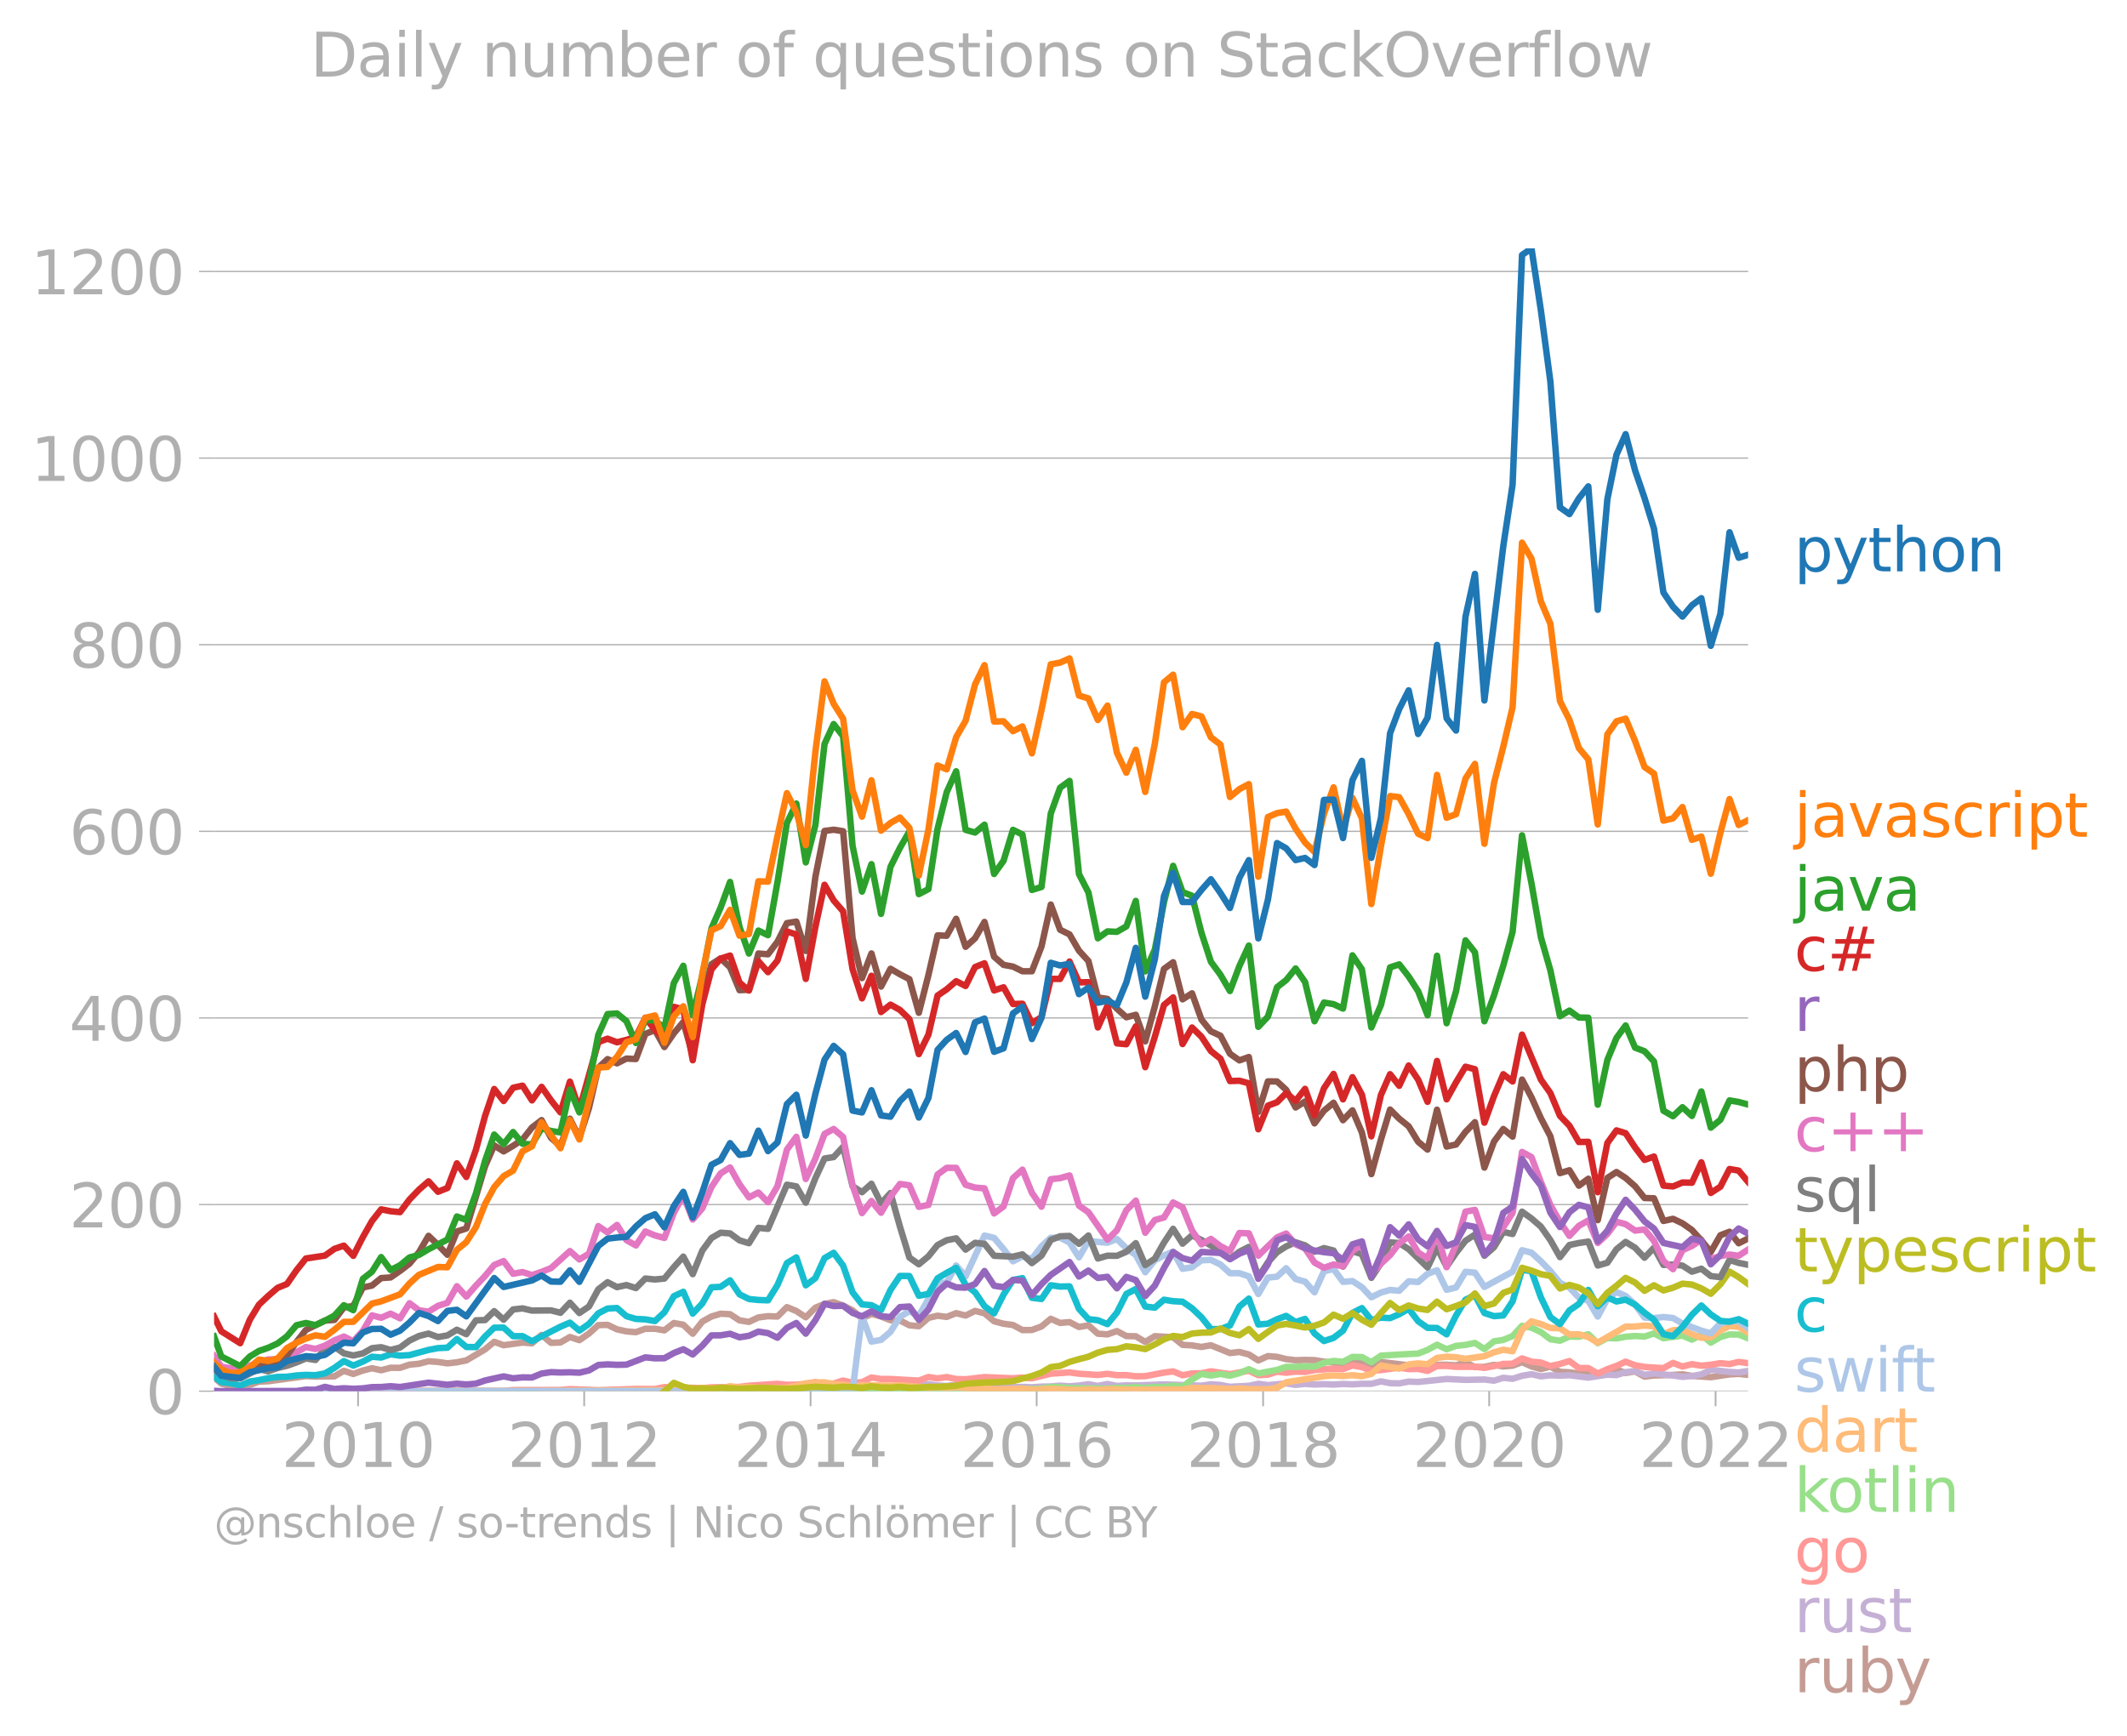 <svg xmlns:xlink="http://www.w3.org/1999/xlink" width="660.203" height="538.901" viewBox="0 0 495.152 404.176" xmlns="http://www.w3.org/2000/svg"><defs><style>*{stroke-linejoin:round;stroke-linecap:butt}</style></defs><g id="figure_1"><path d="M0 404.176h495.152V0H0v404.176z" style="fill:none" id="patch_1"/><g id="axes_1"><path d="M49.83 323.95h357.12V57.838H49.83V323.95z" style="fill:none" id="patch_2"/><g id="matplotlib.axis_1"><g id="xtick_1"><g id="line2d_1"><defs><path id="me39eaa7cf3" d="M0 0v3.5" style="stroke:#b0b0b0;stroke-width:.4"/></defs><use xlink:href="#me39eaa7cf3" x="83.357" y="323.95" style="fill:#b0b0b0;stroke:#b0b0b0;stroke-width:.4"/></g><g style="fill:#b0b0b0" transform="matrix(.14 0 0 -.14 65.542 341.588)" id="text_1"><defs><path id="DejaVuSans-32" d="M1228 531h2203V0H469v531q359 372 979 998 621 627 780 809 303 340 423 576 121 236 121 464 0 372-261 606-261 235-680 235-297 0-627-103-329-103-704-313v638q381 153 712 231 332 78 607 78 725 0 1156-363 431-362 431-968 0-288-108-546-107-257-392-607-78-91-497-524-418-433-1181-1211z" transform="scale(.016)"/><path id="DejaVuSans-30" d="M2034 4250q-487 0-733-480-245-479-245-1442 0-959 245-1439 246-480 733-480 491 0 736 480 246 480 246 1439 0 963-246 1442-245 480-736 480zm0 500q785 0 1199-621 414-620 414-1801 0-1178-414-1799Q2819-91 2034-91q-784 0-1198 620-414 621-414 1799 0 1181 414 1801 414 621 1198 621z" transform="scale(.016)"/><path id="DejaVuSans-31" d="M794 531h1031v3560L703 3866v575l1116 225h631V531h1031V0H794v531z" transform="scale(.016)"/></defs><use xlink:href="#DejaVuSans-32"/><use xlink:href="#DejaVuSans-30" x="63.623"/><use xlink:href="#DejaVuSans-31" x="127.246"/><use xlink:href="#DejaVuSans-30" x="190.869"/></g></g><g id="xtick_2"><use xlink:href="#me39eaa7cf3" x="135.992" y="323.95" style="fill:#b0b0b0;stroke:#b0b0b0;stroke-width:.4" id="line2d_2"/><g style="fill:#b0b0b0" transform="matrix(.14 0 0 -.14 118.177 341.588)" id="text_2"><use xlink:href="#DejaVuSans-32"/><use xlink:href="#DejaVuSans-30" x="63.623"/><use xlink:href="#DejaVuSans-31" x="127.246"/><use xlink:href="#DejaVuSans-32" x="190.869"/></g></g><g id="xtick_3"><use xlink:href="#me39eaa7cf3" x="188.698" y="323.95" style="fill:#b0b0b0;stroke:#b0b0b0;stroke-width:.4" id="line2d_3"/><g style="fill:#b0b0b0" transform="matrix(.14 0 0 -.14 170.883 341.588)" id="text_3"><defs><path id="DejaVuSans-34" d="M2419 4116 825 1625h1594v2491zm-166 550h794V1625h666v-525h-666V0h-628v1100H313v609l1940 2957z" transform="scale(.016)"/></defs><use xlink:href="#DejaVuSans-32"/><use xlink:href="#DejaVuSans-30" x="63.623"/><use xlink:href="#DejaVuSans-31" x="127.246"/><use xlink:href="#DejaVuSans-34" x="190.869"/></g></g><g id="xtick_4"><use xlink:href="#me39eaa7cf3" x="241.332" y="323.95" style="fill:#b0b0b0;stroke:#b0b0b0;stroke-width:.4" id="line2d_4"/><g style="fill:#b0b0b0" transform="matrix(.14 0 0 -.14 223.517 341.588)" id="text_4"><defs><path id="DejaVuSans-36" d="M2113 2584q-425 0-674-291-248-290-248-796 0-503 248-796 249-292 674-292t673 292q248 293 248 796 0 506-248 796-248 291-673 291zm1253 1979v-575q-238 112-480 171-242 60-480 60-625 0-955-422-329-422-376-1275 184 272 462 417 279 145 613 145 703 0 1111-427 408-426 408-1160 0-719-425-1154Q2819-91 2113-91q-810 0-1238 620-428 621-428 1799 0 1106 525 1764t1409 658q238 0 480-47t505-140z" transform="scale(.016)"/></defs><use xlink:href="#DejaVuSans-32"/><use xlink:href="#DejaVuSans-30" x="63.623"/><use xlink:href="#DejaVuSans-31" x="127.246"/><use xlink:href="#DejaVuSans-36" x="190.869"/></g></g><g id="xtick_5"><use xlink:href="#me39eaa7cf3" x="294.039" y="323.95" style="fill:#b0b0b0;stroke:#b0b0b0;stroke-width:.4" id="line2d_5"/><g style="fill:#b0b0b0" transform="matrix(.14 0 0 -.14 276.224 341.588)" id="text_5"><defs><path id="DejaVuSans-38" d="M2034 2216q-450 0-708-241-257-241-257-662 0-422 257-663 258-241 708-241t709 242q260 243 260 662 0 421-258 662-257 241-711 241zm-631 268q-406 100-633 378-226 279-226 679 0 559 398 884 399 325 1092 325 697 0 1094-325t397-884q0-400-227-679-226-278-629-378 456-106 710-416 255-309 255-755 0-679-414-1042Q2806-91 2034-91q-771 0-1186 362-414 363-414 1042 0 446 256 755 257 310 713 416zm-231 997q0-362 226-565 227-203 636-203 407 0 636 203 230 203 230 565 0 363-230 566-229 203-636 203-409 0-636-203-226-203-226-566z" transform="scale(.016)"/></defs><use xlink:href="#DejaVuSans-32"/><use xlink:href="#DejaVuSans-30" x="63.623"/><use xlink:href="#DejaVuSans-31" x="127.246"/><use xlink:href="#DejaVuSans-38" x="190.869"/></g></g><g id="xtick_6"><use xlink:href="#me39eaa7cf3" x="346.673" y="323.95" style="fill:#b0b0b0;stroke:#b0b0b0;stroke-width:.4" id="line2d_6"/><g style="fill:#b0b0b0" transform="matrix(.14 0 0 -.14 328.858 341.588)" id="text_6"><use xlink:href="#DejaVuSans-32"/><use xlink:href="#DejaVuSans-30" x="63.623"/><use xlink:href="#DejaVuSans-32" x="127.246"/><use xlink:href="#DejaVuSans-30" x="190.869"/></g></g><g id="xtick_7"><use xlink:href="#me39eaa7cf3" x="399.379" y="323.95" style="fill:#b0b0b0;stroke:#b0b0b0;stroke-width:.4" id="line2d_7"/><g style="fill:#b0b0b0" transform="matrix(.14 0 0 -.14 381.564 341.588)" id="text_7"><use xlink:href="#DejaVuSans-32"/><use xlink:href="#DejaVuSans-30" x="63.623"/><use xlink:href="#DejaVuSans-32" x="127.246"/><use xlink:href="#DejaVuSans-32" x="190.869"/></g></g></g><g id="matplotlib.axis_2"><g id="ytick_1"><path d="M49.83 323.95h357.12" clip-path="url(#p66955a8582)" style="fill:none;stroke:#b0b0b0;stroke-width:.3;stroke-linecap:square" id="line2d_8"/><g id="line2d_9"><defs><path id="mc1f6cc11d2" d="M0 0h-3.5" style="stroke:#b0b0b0;stroke-width:.3"/></defs><use xlink:href="#mc1f6cc11d2" x="49.83" y="323.95" style="fill:#b0b0b0;stroke:#b0b0b0;stroke-width:.3"/></g><use xlink:href="#DejaVuSans-30" style="fill:#b0b0b0" transform="matrix(.14 0 0 -.14 33.922 329.269)" id="text_8"/></g><g id="ytick_2"><path d="M49.83 280.494h357.12" clip-path="url(#p66955a8582)" style="fill:none;stroke:#b0b0b0;stroke-width:.3;stroke-linecap:square" id="line2d_10"/><use xlink:href="#mc1f6cc11d2" x="49.83" y="280.494" style="fill:#b0b0b0;stroke:#b0b0b0;stroke-width:.3" id="line2d_11"/><g style="fill:#b0b0b0" transform="matrix(.14 0 0 -.14 16.108 285.813)" id="text_9"><use xlink:href="#DejaVuSans-32"/><use xlink:href="#DejaVuSans-30" x="63.623"/><use xlink:href="#DejaVuSans-30" x="127.246"/></g></g><g id="ytick_3"><path d="M49.83 237.038h357.12" clip-path="url(#p66955a8582)" style="fill:none;stroke:#b0b0b0;stroke-width:.3;stroke-linecap:square" id="line2d_12"/><use xlink:href="#mc1f6cc11d2" x="49.83" y="237.038" style="fill:#b0b0b0;stroke:#b0b0b0;stroke-width:.3" id="line2d_13"/><g style="fill:#b0b0b0" transform="matrix(.14 0 0 -.14 16.108 242.357)" id="text_10"><use xlink:href="#DejaVuSans-34"/><use xlink:href="#DejaVuSans-30" x="63.623"/><use xlink:href="#DejaVuSans-30" x="127.246"/></g></g><g id="ytick_4"><path d="M49.83 193.582h357.12" clip-path="url(#p66955a8582)" style="fill:none;stroke:#b0b0b0;stroke-width:.3;stroke-linecap:square" id="line2d_14"/><use xlink:href="#mc1f6cc11d2" x="49.83" y="193.582" style="fill:#b0b0b0;stroke:#b0b0b0;stroke-width:.3" id="line2d_15"/><g style="fill:#b0b0b0" transform="matrix(.14 0 0 -.14 16.108 198.9)" id="text_11"><use xlink:href="#DejaVuSans-36"/><use xlink:href="#DejaVuSans-30" x="63.623"/><use xlink:href="#DejaVuSans-30" x="127.246"/></g></g><g id="ytick_5"><path d="M49.83 150.126h357.12" clip-path="url(#p66955a8582)" style="fill:none;stroke:#b0b0b0;stroke-width:.3;stroke-linecap:square" id="line2d_16"/><use xlink:href="#mc1f6cc11d2" x="49.83" y="150.126" style="fill:#b0b0b0;stroke:#b0b0b0;stroke-width:.3" id="line2d_17"/><g style="fill:#b0b0b0" transform="matrix(.14 0 0 -.14 16.108 155.445)" id="text_12"><use xlink:href="#DejaVuSans-38"/><use xlink:href="#DejaVuSans-30" x="63.623"/><use xlink:href="#DejaVuSans-30" x="127.246"/></g></g><g id="ytick_6"><path d="M49.83 106.67h357.12" clip-path="url(#p66955a8582)" style="fill:none;stroke:#b0b0b0;stroke-width:.3;stroke-linecap:square" id="line2d_18"/><use xlink:href="#mc1f6cc11d2" x="49.83" y="106.67" style="fill:#b0b0b0;stroke:#b0b0b0;stroke-width:.3" id="line2d_19"/><g style="fill:#b0b0b0" transform="matrix(.14 0 0 -.14 7.2 111.989)" id="text_13"><use xlink:href="#DejaVuSans-31"/><use xlink:href="#DejaVuSans-30" x="63.623"/><use xlink:href="#DejaVuSans-30" x="127.246"/><use xlink:href="#DejaVuSans-30" x="190.869"/></g></g><g id="ytick_7"><path d="M49.83 63.214h357.12" clip-path="url(#p66955a8582)" style="fill:none;stroke:#b0b0b0;stroke-width:.3;stroke-linecap:square" id="line2d_20"/><use xlink:href="#mc1f6cc11d2" x="49.83" y="63.214" style="fill:#b0b0b0;stroke:#b0b0b0;stroke-width:.3" id="line2d_21"/><g style="fill:#b0b0b0" transform="matrix(.14 0 0 -.14 7.2 68.533)" id="text_14"><use xlink:href="#DejaVuSans-31"/><use xlink:href="#DejaVuSans-32" x="63.623"/><use xlink:href="#DejaVuSans-30" x="127.246"/><use xlink:href="#DejaVuSans-30" x="190.869"/></g></g></g><path d="m49.83 320.731 1.694 1.467 2.2.593 2.199.03 2.235-.336 2.127-.762 2.127-.086 8.796-1.199 2.235.112 4.399-.056 2.199-1.288 2.199.728 2.235-.8 2.127-.53 2.127.468 2.199-.576 2.2.015 2.198-.74 2.2-.206 2.234-.59 2.2.167 2.199.324 2.199-.245 2.199-.441 4.362-2.569 2.127-1.756 2.2.79 4.397-.615 2.2.168 2.235-1.948 2.199 1.845 2.199-.093 2.199-1.269 2.199.73 2.235-1.55 2.163-1.945 2.163-.066 2.2 1.042 2.198.479 2.2.187 2.199-.804 2.235.007 2.199.37 2.2-1.709 2.198.405 2.2 2.09 2.234-2.831 2.127-1.178 2.127-.651 2.2.115 2.199 1.434 2.199.355 2.199-1.035 2.235-.295 2.2.084 2.198-2.193 2.2.904 2.198 1.458 2.236-2.23 2.127-.88 2.127-.402 2.199.787 2.199 1.106 2.199 1.878 2.199-1.044 2.235.602 2.2.869 2.198.057 2.2 1.124 2.199.214 2.235-1.941 2.127-.503 2.127.279 2.199-.874 2.199.558 2.199-1.08 2.2.547 2.234 1.858 2.2.58 2.198.296 2.2 1.181 2.199-.018 2.235-.827 2.163-1.781 2.163.961 2.2-.19 2.198 1.137 2.2-.383 2.198 1.946 2.236.154 2.199-.767 2.199 1.166 2.199.043 2.199 1.324 2.235-1.346 4.254.26 2.2 1.768 2.198.117 2.2.361 2.199-.389 4.434 1.816 2.199-.253 2.199.58 2.2 1.39 2.234-1.01 2.127.172 2.127.53 2.2.257 2.198-.069 2.2.047 2.199.353 2.235.21 2.199.451 2.199-.682 4.398.834 2.235-.729 6.453.773 2.2.278 2.199.062 2.199-.44 2.235-.035 2.199.142 2.2-.689 2.198 1.095 2.2-.05 2.235-.463 2.163.364 2.163-.182 2.199-.82 2.199.981 2.199.633 2.199-.577 2.235 1.22 2.2.11 2.198.297 2.2-.42 2.199.588 2.235-.512 2.127-.608 2.127.811 2.199-.366 2.199 1.214 2.2-.265 4.433-.127 2.2-.148 2.199.372 4.398.302 4.362-.652 2.127-.112 2.199.22h0" clip-path="url(#p66955a8582)" style="fill:none;stroke:#c49c94;stroke-width:1.5;stroke-linecap:square" id="line2d_22"/><path d="M95.326 323.95h32.95l41.676-.087 2.199-.06 4.398.063 11.031-.007 2.236-.19 4.254.078 4.398-.113 2.199-.046 4.434-.55 2.2.238 2.198-.574 2.2.11 2.199-.047 2.235-.448 2.127.306 2.127.107 4.398-.54 2.199.05 4.434.4 4.398.378 2.2-.068 2.199.089 2.235-.155 2.163-.036 2.163-.188 2.2.153 2.198-.174 2.2-.312 2.198.396 2.236-.448 2.199.45 2.199-.142 2.199.034 6.561-.25 8.724.308 2.2-.33 2.235.154 2.199.43 4.398-.232 2.2-.471 2.234.315 4.254-.414 2.2.353 2.198-.233 2.2.146 2.199-.076 2.235.09 2.199-.137 2.199.089 2.2-.133 2.198.007 2.235-.568 2.127.415 2.127.054 2.2-.422 2.199.086 6.633-.687 4.398.203 4.398-.077 2.236.267 2.163-.671 2.163.236 2.199-.704 2.199-.368 2.199.498 2.199-.246 2.235.091 2.2-.113 4.397.565 4.435-.69 2.127.107 2.127-.682 2.199-.278 2.199.888 2.2-.33 4.433.491 2.2.32 2.199-.194 2.199-.385 2.199-1.08 4.362.513 2.127.125 2.199-.355h0" clip-path="url(#p66955a8582)" style="fill:none;stroke:#c5b0d5;stroke-width:1.5;stroke-linecap:square" id="line2d_23"/><path d="m77.842 323.95 2.199-.478 2.199.4 6.489.022 19.828-.07 8.688.075 2.2-.209 11.03-.02 2.2-.198 6.597.246 8.76-.29 4.435.017 2.199-.444 2.2.234 4.397-.077 2.235.084 2.127-.2 4.327-.005 2.199-.096 2.199-.266 6.633-.442 2.2.23 2.198-.034 2.2-.161 2.235-.442 2.127.525 2.127-.188 2.199-.69 2.199.514 2.199-.123 2.199-1.096 2.235.343h2.2l6.597.379 2.235-.841 2.127.321 2.127-.307 2.199.455 2.199.056 4.398-.504 4.434.187 2.2.086 2.199-.158 2.199.179 4.398-1.083 4.362-.299 2.2.296 4.397.294 2.236-.26 2.199.308 2.199-.006 2.199.267 2.199-.029 4.362-.825 2.127-.29 2.2.905 2.198-.435 2.2-.036 2.199-.44 4.434.65 4.398-.79 2.2 1.03 2.234-.12 2.127-.69 2.127.242 2.2-.259 2.198.077 2.2-.446 4.434-.31 2.199.114 2.199-.886 2.2.401 2.198.84 2.235-.155 4.254-.567 2.2.346 2.199-.052 2.199.472 2.199-1.138 2.235-.014 2.199.21 4.398-.022 2.2.254 2.235-.407 2.163-.515 2.163-.038 2.199-1.242 2.199.765 2.199.198 2.199.818 2.235-.483 2.2-.682 2.198 1.628 2.2.001 2.199 1.282 2.235-1.017 2.127-.766 2.127-.979 2.199.836 2.199.384 4.398.294 2.235-1.227 2.2.846 2.199-.558 2.199.37 2.199-.237 2.235-.365 2.127.21 2.127-.504 2.199.301h0" clip-path="url(#p66955a8582)" style="fill:none;stroke:#ff9896;stroke-width:1.5;stroke-linecap:square" id="line2d_24"/><g style="fill:#1f77b4" transform="matrix(.14 0 0 -.14 417.664 133.05)" id="text_15"><defs><path id="DejaVuSans-70" d="M1159 525v-1856H581v4831h578v-531q182 312 458 463 277 152 661 152 638 0 1036-506 399-506 399-1331T3314 415Q2916-91 2278-91q-384 0-661 152-276 152-458 464zm1957 1222q0 634-261 995t-717 361q-457 0-718-361t-261-995q0-634 261-995t718-361q456 0 717 361t261 995z" transform="scale(.016)"/><path id="DejaVuSans-79" d="M2059-325q-243-625-475-815-231-191-618-191H506v481h338q237 0 368 113 132 112 291 531l103 262L191 3500h609L1894 763l1094 2737h609L2059-325z" transform="scale(.016)"/><path id="DejaVuSans-74" d="M1172 4494v-994h1184v-447H1172V1153q0-428 117-550t477-122h590V0h-590q-666 0-919 248-253 249-253 905v1900H172v447h422v994h578z" transform="scale(.016)"/><path id="DejaVuSans-68" d="M3513 2113V0h-575v2094q0 497-194 743-194 247-581 247-466 0-735-297-269-296-269-809V0H581v4863h578V2956q207 316 486 472 280 156 646 156 603 0 912-373 310-373 310-1098z" transform="scale(.016)"/><path id="DejaVuSans-6f" d="M1959 3097q-462 0-731-361t-269-989q0-628 267-989 268-361 733-361 460 0 728 362 269 363 269 988 0 622-269 986-268 364-728 364zm0 487q750 0 1178-488 429-487 429-1349 0-859-429-1349Q2709-91 1959-91q-753 0-1180 489-426 490-426 1349 0 862 426 1349 427 488 1180 488z" transform="scale(.016)"/><path id="DejaVuSans-6e" d="M3513 2113V0h-575v2094q0 497-194 743-194 247-581 247-466 0-735-297-269-296-269-809V0H581v3500h578v-544q207 316 486 472 280 156 646 156 603 0 912-373 310-373 310-1098z" transform="scale(.016)"/></defs><use xlink:href="#DejaVuSans-70"/><use xlink:href="#DejaVuSans-79" x="63.477"/><use xlink:href="#DejaVuSans-74" x="122.656"/><use xlink:href="#DejaVuSans-68" x="161.865"/><use xlink:href="#DejaVuSans-6f" x="225.244"/><use xlink:href="#DejaVuSans-6e" x="286.426"/></g><g style="fill:#ff7f0e" transform="matrix(.14 0 0 -.14 417.664 194.852)" id="text_16"><defs><path id="DejaVuSans-6a" d="M603 3500h575V-63q0-668-255-968-254-300-820-300h-219v487H38q328 0 446 152Q603-541 603-63v3563zm0 1363h575v-729H603v729z" transform="scale(.016)"/><path id="DejaVuSans-61" d="M2194 1759q-697 0-966-159t-269-544q0-306 202-486 202-179 548-179 479 0 768 339t289 901v128h-572zm1147 238V0h-575v531q-197-318-491-470T1556-91q-537 0-855 302-317 302-317 808 0 590 395 890 396 300 1180 300h807v57q0 397-261 614t-733 217q-300 0-585-72-284-72-546-216v532q315 122 612 182 297 61 578 61 760 0 1135-394 375-393 375-1193z" transform="scale(.016)"/><path id="DejaVuSans-76" d="M191 3500h609L1894 563l1094 2937h609L2284 0h-781L191 3500z" transform="scale(.016)"/><path id="DejaVuSans-73" d="M2834 3397v-544q-243 125-506 187-262 63-544 63-428 0-642-131t-214-394q0-200 153-314t616-217l197-44q612-131 870-370t258-667q0-488-386-773Q2250-91 1575-91q-281 0-586 55T347 128v594q319-166 628-249 309-82 613-82 406 0 624 139 219 139 219 392 0 234-158 359-157 125-692 241l-200 47q-534 112-772 345-237 233-237 639 0 494 350 762 350 269 994 269 318 0 599-47 282-46 519-140z" transform="scale(.016)"/><path id="DejaVuSans-63" d="M3122 3366v-538q-244 135-489 202t-495 67q-560 0-870-355-309-354-309-995t309-996q310-354 870-354 250 0 495 67t489 202V134Q2881 22 2623-34q-257-57-548-57-791 0-1257 497-465 497-465 1341 0 856 470 1346 471 491 1290 491 265 0 518-55 253-54 491-163z" transform="scale(.016)"/><path id="DejaVuSans-72" d="M2631 2963q-97 56-211 82-114 27-251 27-488 0-749-317t-261-911V0H581v3500h578v-544q182 319 472 473 291 155 707 155 59 0 131-8 72-7 159-23l3-590z" transform="scale(.016)"/><path id="DejaVuSans-69" d="M603 3500h575V0H603v3500zm0 1363h575v-729H603v729z" transform="scale(.016)"/></defs><use xlink:href="#DejaVuSans-6a"/><use xlink:href="#DejaVuSans-61" x="27.783"/><use xlink:href="#DejaVuSans-76" x="89.063"/><use xlink:href="#DejaVuSans-61" x="148.242"/><use xlink:href="#DejaVuSans-73" x="209.521"/><use xlink:href="#DejaVuSans-63" x="261.621"/><use xlink:href="#DejaVuSans-72" x="316.602"/><use xlink:href="#DejaVuSans-69" x="357.715"/><use xlink:href="#DejaVuSans-70" x="385.498"/><use xlink:href="#DejaVuSans-74" x="448.975"/></g><g style="fill:#2ca02c" transform="matrix(.14 0 0 -.14 417.664 212.064)" id="text_17"><use xlink:href="#DejaVuSans-6a"/><use xlink:href="#DejaVuSans-61" x="27.783"/><use xlink:href="#DejaVuSans-76" x="89.063"/><use xlink:href="#DejaVuSans-61" x="148.242"/></g><g style="fill:#d62728" transform="matrix(.14 0 0 -.14 417.664 226.064)" id="text_18"><defs><path id="DejaVuSans-23" d="M3272 2816h-909l-263-1044h916l256 1044zm-469 1778-325-1297h913l328 1297h500l-322-1297h975v-481H3775l-256-1044h994v-478H3397L3072 0h-500l322 1294h-916L1656 0h-503l325 1294H494v478h1100l262 1044H850v481h1128l319 1297h506z" transform="scale(.016)"/></defs><use xlink:href="#DejaVuSans-63"/><use xlink:href="#DejaVuSans-23" x="54.98"/></g><use xlink:href="#DejaVuSans-72" style="fill:#9467bd" transform="matrix(.14 0 0 -.14 417.664 240.064)" id="text_19"/><g style="fill:#8c564b" transform="matrix(.14 0 0 -.14 417.664 254.064)" id="text_20"><use xlink:href="#DejaVuSans-70"/><use xlink:href="#DejaVuSans-68" x="63.477"/><use xlink:href="#DejaVuSans-70" x="126.855"/></g><g style="fill:#e377c2" transform="matrix(.14 0 0 -.14 417.664 268.064)" id="text_21"><defs><path id="DejaVuSans-2b" d="M2944 4013V2272h1740v-531H2944V0h-525v1741H678v531h1741v1741h525z" transform="scale(.016)"/></defs><use xlink:href="#DejaVuSans-63"/><use xlink:href="#DejaVuSans-2b" x="54.98"/><use xlink:href="#DejaVuSans-2b" x="138.77"/></g><g style="fill:#7f7f7f" transform="matrix(.14 0 0 -.14 417.664 282.064)" id="text_22"><defs><path id="DejaVuSans-71" d="M947 1747q0-634 261-995t717-361q456 0 718 361 263 361 263 995t-263 995q-262 361-718 361t-717-361q-261-361-261-995zM2906 525q-181-312-458-464-276-152-664-152-634 0-1033 506-398 507-398 1332t398 1331q399 506 1033 506 388 0 664-152 277-151 458-463v531h575v-4831h-575V525z" transform="scale(.016)"/><path id="DejaVuSans-6c" d="M603 4863h575V0H603v4863z" transform="scale(.016)"/></defs><use xlink:href="#DejaVuSans-73"/><use xlink:href="#DejaVuSans-71" x="52.1"/><use xlink:href="#DejaVuSans-6c" x="115.576"/></g><g style="fill:#bcbd22" transform="matrix(.14 0 0 -.14 417.664 296.064)" id="text_23"><defs><path id="DejaVuSans-65" d="M3597 1894v-281H953q38-594 358-905t892-311q331 0 642 81t618 244V178Q3153 47 2828-22t-659-69q-838 0-1327 487-489 488-489 1320 0 859 464 1363 464 505 1252 505 706 0 1117-455 411-454 411-1235zm-575 169q-6 471-264 752-258 282-683 282-481 0-770-272t-333-766l2050 4z" transform="scale(.016)"/></defs><use xlink:href="#DejaVuSans-74"/><use xlink:href="#DejaVuSans-79" x="39.209"/><use xlink:href="#DejaVuSans-70" x="98.389"/><use xlink:href="#DejaVuSans-65" x="161.865"/><use xlink:href="#DejaVuSans-73" x="223.389"/><use xlink:href="#DejaVuSans-63" x="275.488"/><use xlink:href="#DejaVuSans-72" x="330.469"/><use xlink:href="#DejaVuSans-69" x="371.582"/><use xlink:href="#DejaVuSans-70" x="399.365"/><use xlink:href="#DejaVuSans-74" x="462.842"/></g><use xlink:href="#DejaVuSans-63" style="fill:#17becf" transform="matrix(.14 0 0 -.14 417.664 310.064)" id="text_24"/><g style="fill:#aec7e8" transform="matrix(.14 0 0 -.14 417.664 324.064)" id="text_25"><defs><path id="DejaVuSans-77" d="M269 3500h575l719-2731 715 2731h678l719-2731 716 2731h575L4050 0h-678l-753 2869L1863 0h-679L269 3500z" transform="scale(.016)"/><path id="DejaVuSans-66" d="M2375 4863v-479h-550q-309 0-430-125-120-125-120-450v-309h947v-447h-947V0H697v3053H147v447h550v244q0 584 272 851 272 268 862 268h544z" transform="scale(.016)"/></defs><use xlink:href="#DejaVuSans-73"/><use xlink:href="#DejaVuSans-77" x="52.1"/><use xlink:href="#DejaVuSans-69" x="133.887"/><use xlink:href="#DejaVuSans-66" x="161.67"/><use xlink:href="#DejaVuSans-74" x="195.125"/></g><g style="fill:#ffbb78" transform="matrix(.14 0 0 -.14 417.664 338.064)" id="text_26"><defs><path id="DejaVuSans-64" d="M2906 2969v1894h575V0h-575v525q-181-312-458-464-276-152-664-152-634 0-1033 506-398 507-398 1332t398 1331q399 506 1033 506 388 0 664-152 277-151 458-463zM947 1747q0-634 261-995t717-361q456 0 718 361 263 361 263 995t-263 995q-262 361-718 361t-717-361q-261-361-261-995z" transform="scale(.016)"/></defs><use xlink:href="#DejaVuSans-64"/><use xlink:href="#DejaVuSans-61" x="63.477"/><use xlink:href="#DejaVuSans-72" x="124.756"/><use xlink:href="#DejaVuSans-74" x="165.869"/></g><g style="fill:#98df8a" transform="matrix(.14 0 0 -.14 417.664 352.064)" id="text_27"><defs><path id="DejaVuSans-6b" d="M581 4863h578V1991l1716 1509h734L1753 1863 3688 0h-750L1159 1709V0H581v4863z" transform="scale(.016)"/></defs><use xlink:href="#DejaVuSans-6b"/><use xlink:href="#DejaVuSans-6f" x="54.285"/><use xlink:href="#DejaVuSans-74" x="115.467"/><use xlink:href="#DejaVuSans-6c" x="154.676"/><use xlink:href="#DejaVuSans-69" x="182.459"/><use xlink:href="#DejaVuSans-6e" x="210.242"/></g><g style="fill:#ff9896" transform="matrix(.14 0 0 -.14 417.664 366.064)" id="text_28"><defs><path id="DejaVuSans-67" d="M2906 1791q0 625-258 968-257 344-723 344-462 0-720-344-258-343-258-968 0-622 258-966t720-344q466 0 723 344 258 344 258 966zm575-1357q0-893-397-1329-396-436-1215-436-303 0-572 45t-522 139v559q253-137 500-202 247-66 503-66 566 0 847 295t281 892v285q-178-310-456-463T1784 0Q1141 0 747 490 353 981 353 1791q0 812 394 1302 394 491 1037 491 388 0 666-153t456-462v531h575V434z" transform="scale(.016)"/></defs><use xlink:href="#DejaVuSans-67"/><use xlink:href="#DejaVuSans-6f" x="63.477"/></g><g style="fill:#c5b0d5" transform="matrix(.14 0 0 -.14 417.664 380.064)" id="text_29"><defs><path id="DejaVuSans-75" d="M544 1381v2119h575V1403q0-497 193-746 194-248 582-248 465 0 735 297 271 297 271 810v1984h575V0h-575v538q-209-319-486-474-276-155-642-155-603 0-916 375-312 375-312 1097zm1447 2203z" transform="scale(.016)"/></defs><use xlink:href="#DejaVuSans-72"/><use xlink:href="#DejaVuSans-75" x="41.113"/><use xlink:href="#DejaVuSans-73" x="104.492"/><use xlink:href="#DejaVuSans-74" x="156.592"/></g><g style="fill:#c49c94" transform="matrix(.14 0 0 -.14 417.664 394.064)" id="text_30"><defs><path id="DejaVuSans-62" d="M3116 1747q0 634-261 995t-717 361q-457 0-718-361t-261-995q0-634 261-995t718-361q456 0 717 361t261 995zM1159 2969q182 312 458 463 277 152 661 152 638 0 1036-506 399-506 399-1331T3314 415Q2916-91 2278-91q-384 0-661 152-276 152-458 464V0H581v4863h578V2969z" transform="scale(.016)"/></defs><use xlink:href="#DejaVuSans-72"/><use xlink:href="#DejaVuSans-75" x="41.113"/><use xlink:href="#DejaVuSans-62" x="104.492"/><use xlink:href="#DejaVuSans-79" x="167.969"/></g><g style="fill:#b0b0b0" transform="matrix(.097 0 0 -.097 49.83 357.986)" id="text_31"><defs><path id="DejaVuSans-40" d="M2381 1678q0-447 222-702 222-254 610-254 384 0 604 256 221 256 221 700 0 438-225 695-225 258-607 258-378 0-602-256-223-256-223-697zm1703-934q-187-241-429-355t-564-114q-538 0-874 389t-336 1014q0 625 337 1015 338 391 873 391 322 0 565-117 244-117 428-354v409h447V722q457 69 714 417 258 349 258 902 0 334-99 628-98 294-298 544-325 409-792 626t-1017 217q-384 0-738-102-353-101-653-301-490-319-767-836-276-517-276-1120 0-497 179-932 180-434 521-765 328-325 759-495 431-171 922-171 403 0 792 136t714 389l281-347q-390-303-851-464t-936-161q-578 0-1091 205-512 205-912 595Q841 78 631 592q-209 514-209 1105 0 569 212 1084 213 516 607 907 403 396 931 607t1119 211q662 0 1229-272 568-271 952-771 234-307 357-666 124-359 124-744 0-822-497-1297T4084 263v481z" transform="scale(.016)"/><path id="DejaVuSans-2f" d="M1625 4666h531L531-594H0l1625 5260z" transform="scale(.016)"/><path id="DejaVuSans-2d" d="M313 2009h1684v-512H313v512z" transform="scale(.016)"/><path id="DejaVuSans-7c" d="M1344 4891v-6400H813v6400h531z" transform="scale(.016)"/><path id="DejaVuSans-4e" d="M628 4666h850L3547 763v3903h612V0h-850L1241 3903V0H628v4666z" transform="scale(.016)"/><path id="DejaVuSans-53" d="M3425 4513v-616q-359 172-678 256-319 85-616 85-515 0-795-200t-280-569q0-310 186-468 186-157 705-254l381-78q706-135 1042-474t336-907q0-679-455-1029Q2797-91 1919-91q-331 0-705 75-373 75-773 222v650q384-215 753-325 369-109 725-109 540 0 834 212 294 213 294 607 0 343-211 537t-692 291l-385 75q-706 140-1022 440-315 300-315 835 0 619 436 975t1201 356q329 0 669-60 341-59 697-177z" transform="scale(.016)"/><path id="DejaVuSans-f6" d="M1959 3097q-462 0-731-361t-269-989q0-628 267-989 268-361 733-361 460 0 728 362 269 363 269 988 0 622-269 986-268 364-728 364zm0 487q750 0 1178-488 429-487 429-1349 0-859-429-1349Q2709-91 1959-91q-753 0-1180 489-426 490-426 1349 0 862 426 1349 427 488 1180 488zm295 1266h634v-631h-634v631zm-1222 0h634v-631h-634v631z" transform="scale(.016)"/><path id="DejaVuSans-6d" d="M3328 2828q216 388 516 572t706 184q547 0 844-383 297-382 297-1088V0h-578v2094q0 503-179 746-178 244-543 244-447 0-707-297-259-296-259-809V0h-578v2094q0 506-178 748t-550 242q-441 0-701-298-259-298-259-808V0H581v3500h578v-544q197 322 472 475t653 153q382 0 649-194 267-193 395-562z" transform="scale(.016)"/><path id="DejaVuSans-43" d="M4122 4306v-665q-319 297-680 443-361 147-767 147-800 0-1225-489t-425-1414q0-922 425-1411t1225-489q406 0 767 147t680 444V359q-331-225-702-338-370-112-782-112-1060 0-1670 648-609 649-609 1771 0 1125 609 1773 610 649 1670 649 418 0 788-111 371-111 696-333z" transform="scale(.016)"/><path id="DejaVuSans-42" d="M1259 2228V519h1013q509 0 754 211 246 211 246 645 0 438-246 645-245 208-754 208H1259zm0 1919V2741h935q462 0 688 173 227 174 227 530 0 353-227 528-226 175-688 175h-935zm-631 519h1613q722 0 1112-300 391-300 391-853 0-429-200-682t-588-315q466-100 724-418 258-317 258-792 0-625-425-966Q3088 0 2303 0H628v4666z" transform="scale(.016)"/><path id="DejaVuSans-59" d="M-13 4666h679l1293-1919 1285 1919h678L2272 2222V0h-634v2222L-13 4666z" transform="scale(.016)"/></defs><use xlink:href="#DejaVuSans-40"/><use xlink:href="#DejaVuSans-6e" x="100"/><use xlink:href="#DejaVuSans-73" x="163.379"/><use xlink:href="#DejaVuSans-63" x="215.479"/><use xlink:href="#DejaVuSans-68" x="270.459"/><use xlink:href="#DejaVuSans-6c" x="333.838"/><use xlink:href="#DejaVuSans-6f" x="361.621"/><use xlink:href="#DejaVuSans-65" x="422.803"/><use xlink:href="#DejaVuSans-20" x="484.326"/><use xlink:href="#DejaVuSans-2f" x="516.113"/><use xlink:href="#DejaVuSans-20" x="549.805"/><use xlink:href="#DejaVuSans-73" x="581.592"/><use xlink:href="#DejaVuSans-6f" x="633.691"/><use xlink:href="#DejaVuSans-2d" x="696.748"/><use xlink:href="#DejaVuSans-74" x="732.832"/><use xlink:href="#DejaVuSans-72" x="772.041"/><use xlink:href="#DejaVuSans-65" x="810.904"/><use xlink:href="#DejaVuSans-6e" x="872.428"/><use xlink:href="#DejaVuSans-64" x="935.807"/><use xlink:href="#DejaVuSans-73" x="999.283"/><use xlink:href="#DejaVuSans-20" x="1051.383"/><use xlink:href="#DejaVuSans-7c" x="1083.17"/><use xlink:href="#DejaVuSans-20" x="1116.861"/><use xlink:href="#DejaVuSans-4e" x="1148.648"/><use xlink:href="#DejaVuSans-69" x="1223.453"/><use xlink:href="#DejaVuSans-63" x="1251.236"/><use xlink:href="#DejaVuSans-6f" x="1306.217"/><use xlink:href="#DejaVuSans-20" x="1367.398"/><use xlink:href="#DejaVuSans-53" x="1399.186"/><use xlink:href="#DejaVuSans-63" x="1462.662"/><use xlink:href="#DejaVuSans-68" x="1517.643"/><use xlink:href="#DejaVuSans-6c" x="1581.021"/><use xlink:href="#DejaVuSans-f6" x="1608.805"/><use xlink:href="#DejaVuSans-6d" x="1669.986"/><use xlink:href="#DejaVuSans-65" x="1767.398"/><use xlink:href="#DejaVuSans-72" x="1828.922"/><use xlink:href="#DejaVuSans-20" x="1870.035"/><use xlink:href="#DejaVuSans-7c" x="1901.822"/><use xlink:href="#DejaVuSans-20" x="1935.514"/><use xlink:href="#DejaVuSans-43" x="1967.301"/><use xlink:href="#DejaVuSans-43" x="2037.125"/><use xlink:href="#DejaVuSans-20" x="2106.949"/><use xlink:href="#DejaVuSans-42" x="2138.736"/><use xlink:href="#DejaVuSans-59" x="2201.84"/></g><g style="fill:#b0b0b0" transform="matrix(.14 0 0 -.14 72.244 17.838)" id="text_32"><defs><path id="DejaVuSans-44" d="M1259 4147V519h763q966 0 1414 437 448 438 448 1382 0 937-448 1373t-1414 436h-763zm-631 519h1297q1356 0 1990-564 635-564 635-1764 0-1207-638-1773Q3275 0 1925 0H628v4666z" transform="scale(.016)"/><path id="DejaVuSans-4f" d="M2522 4238q-688 0-1093-513-404-512-404-1397 0-881 404-1394 405-512 1093-512 687 0 1089 512 402 513 402 1394 0 885-402 1397-402 513-1089 513zm0 512q981 0 1568-658 588-658 588-1764 0-1103-588-1761Q3503-91 2522-91q-984 0-1574 656-589 657-589 1763t589 1764q590 658 1574 658z" transform="scale(.016)"/></defs><use xlink:href="#DejaVuSans-44"/><use xlink:href="#DejaVuSans-61" x="77.002"/><use xlink:href="#DejaVuSans-69" x="138.281"/><use xlink:href="#DejaVuSans-6c" x="166.064"/><use xlink:href="#DejaVuSans-79" x="193.848"/><use xlink:href="#DejaVuSans-20" x="253.027"/><use xlink:href="#DejaVuSans-6e" x="284.814"/><use xlink:href="#DejaVuSans-75" x="348.193"/><use xlink:href="#DejaVuSans-6d" x="411.572"/><use xlink:href="#DejaVuSans-62" x="508.984"/><use xlink:href="#DejaVuSans-65" x="572.461"/><use xlink:href="#DejaVuSans-72" x="633.984"/><use xlink:href="#DejaVuSans-20" x="675.098"/><use xlink:href="#DejaVuSans-6f" x="706.885"/><use xlink:href="#DejaVuSans-66" x="768.066"/><use xlink:href="#DejaVuSans-20" x="803.271"/><use xlink:href="#DejaVuSans-71" x="835.059"/><use xlink:href="#DejaVuSans-75" x="898.535"/><use xlink:href="#DejaVuSans-65" x="961.914"/><use xlink:href="#DejaVuSans-73" x="1023.438"/><use xlink:href="#DejaVuSans-74" x="1075.537"/><use xlink:href="#DejaVuSans-69" x="1114.746"/><use xlink:href="#DejaVuSans-6f" x="1142.529"/><use xlink:href="#DejaVuSans-6e" x="1203.711"/><use xlink:href="#DejaVuSans-73" x="1267.09"/><use xlink:href="#DejaVuSans-20" x="1319.189"/><use xlink:href="#DejaVuSans-6f" x="1350.977"/><use xlink:href="#DejaVuSans-6e" x="1412.158"/><use xlink:href="#DejaVuSans-20" x="1475.537"/><use xlink:href="#DejaVuSans-53" x="1507.324"/><use xlink:href="#DejaVuSans-74" x="1570.801"/><use xlink:href="#DejaVuSans-61" x="1610.01"/><use xlink:href="#DejaVuSans-63" x="1671.289"/><use xlink:href="#DejaVuSans-6b" x="1726.27"/><use xlink:href="#DejaVuSans-4f" x="1784.18"/><use xlink:href="#DejaVuSans-76" x="1862.891"/><use xlink:href="#DejaVuSans-65" x="1922.07"/><use xlink:href="#DejaVuSans-72" x="1983.594"/><use xlink:href="#DejaVuSans-66" x="2024.707"/><use xlink:href="#DejaVuSans-6c" x="2059.912"/><use xlink:href="#DejaVuSans-6f" x="2087.695"/><use xlink:href="#DejaVuSans-77" x="2148.877"/></g><path d="m97.525 323.95 37.349-.014 19.792.014 37.277-.016 15.357-.078 2.2-.04 4.398.043 15.285-.105 4.434.065 4.399-.456 2.199.09 2.235-.127 2.163-.335 2.163.027 2.2.186 8.832.15 2.199-.18 2.199.012 2.199-.214 2.199.235 2.235-.266 2.127.062 2.127-.322 2.2.226 2.198-1.663 2.2-1.321 2.199.382 2.235-.371 2.199.416 2.199-.599 2.199-.922 2.2.992 4.361-.83 2.127-.704 2.2.006 2.198-.126 2.2.076 2.199-.896 2.235-.448 2.199.206 2.199-1.131 2.2.03 2.198 1.196 2.235-1.52 4.254-.267 4.399-.224 2.199-.85 2.199-1.211 2.235 1.058 2.199-.789 2.2-.22 2.198-.46 2.2 1.427 2.235-1.801 2.163-.336 2.163-.89 2.199-2.384 2.199.435 2.199 1.02 2.199 1.664 2.235.344 2.2-.972 2.198.06 2.2-.588 2.199 2.067 2.235-1.198 2.127.093 2.127-.388 2.199-.169 2.199.127 2.2-.728 2.198 1.12 4.434-.613 2.2.943 2.199-1.16 2.199 1.854 2.235-1.303 2.127-.606 2.127.03 2.199.865h0" clip-path="url(#p66955a8582)" style="fill:none;stroke:#98df8a;stroke-width:1.5;stroke-linecap:square" id="line2d_25"/><path d="m126.078 323.95 24.154-.238 4.434-.001 2.2-.329 4.397-.042 2.235-.098 4.254.077 2.2-.528 2.199.297 2.199-.13 2.199.186 4.434.11 2.2-.11 2.198-.454 2.2-.584 2.235-.168 2.127-.045 2.127.389 2.199.147 2.199.322 2.199-.199 6.633.109 2.2-.078 4.398.358 2.235.217 2.127-.163 2.127.149 2.199-.128 4.398.354 2.2-.093 2.234.245 4.398-.09 2.2-.09 2.199.278 4.398-.232 4.362.207 2.2.095 2.198-.19 2.2.134 2.235-.14 6.597.123 8.688-.08 2.2.029 2.198-.366 4.399.02 4.434.216 2.199-.124 2.199.153 4.434.043 2.127-.35 2.127-1.29 8.797-1.409 2.235-.189 2.199.153 2.199-.202 2.2.238 2.198-.54 2.235-1.962 4.254.736 2.2-.98 2.199-.24 2.199.197 2.199-1.472 2.235-.295 2.199.145 2.2.353 4.397-.603 2.236-.904 2.163-.602 2.163.357 2.199-4.989 2.199-1.985 2.199.645 2.199.89 2.235.098 2.2 1.431 2.198-.05 2.2.659 2.199 1.29 6.489-3.723 2.199-.023 2.199-.229 2.2.179 2.198 1.79 2.235-.882 2.2-.097 2.199 1.029 2.199.84 2.199-.153 2.235-1.57 2.127-1.051 2.127.21 2.199 1.347h0" clip-path="url(#p66955a8582)" style="fill:none;stroke:#ffbb78;stroke-width:1.5;stroke-linecap:square" id="line2d_26"/><path d="m55.923 323.95 37.204-.007 105.34-.063 2.2-17.392 2.199 5.925 2.235-.414 2.2-1.875 2.198-3.494 2.2-1.308 2.199 1.077 4.362-7.67 2.127-.082 2.199-3.972 2.199 2.542 4.398-9.504 2.235.533 2.2 2.605 2.198 2.848 2.2-1.139 2.199.592 2.235-2.93 2.163-2.004 2.163-.021 2.2 1.14 2.198 3.437 2.2-3.763 4.434.363 2.199-.863 2.199 2.167 2.199 1.549 2.199 4.03 2.235-2.81 2.127-1.104 2.127-.887 2.2 3.994 2.198-.356 2.2-1.629 2.199-.089 2.235 1.087 2.199 2.008 2.199.01 2.199.722 2.2 4.115 2.234-3.82 2.127-.212 2.127-1.968 2.2 2.515 2.198.61 2.2 2.482 2.199-4.892 2.235-.533 2.199 2.992 2.199-.181 2.2 1.427 2.198 2.344 2.235-1.1 2.127-.6 2.127.193 2.2-2.206 2.199.152 2.199-1.89 2.199-.843 2.235 4.548 2.199-.526 2.2-3.665 2.198.203 2.2 3.33 6.56-3.561 2.2-4.991 2.199.575 2.199 2.003 2.199 2.266 2.235 2.74 2.2 1.114 2.198 2.335 2.2.736 2.199 3.68 2.235-4.087 2.127-1.632 2.127.91 2.199 1.998 2.199 3.049 2.2.124 2.198-.257 2.235.238 2.2 1.279 4.398 1.666 2.199.622 2.235-2.34 2.127-.491 2.127.014 2.199 1.58h0" clip-path="url(#p66955a8582)" style="fill:none;stroke:#aec7e8;stroke-width:1.5;stroke-linecap:square" id="line2d_27"/><path d="m49.83 320.528 1.694 1.298 2.2.248 2.199.58 2.235-.954 2.127-.327 2.127-.444 2.199-.304 2.199-.04 2.2-.3 2.198-.134 2.235.07 2.2-.414 2.199-1.282 2.199-1.586 2.199 1.046 2.235-.925 2.127-1.134 2.127.188 2.199-.754 2.2.32 2.198-.132 4.434-1.208 2.2-.421 2.199-.097 2.199-2.01 2.199 1.842 2.235.028 2.127-2.474 2.127-2.047 2.2-.015 2.198 1.998 2.2-.014 2.198 1.192 4.435-2.27 2.199-1.116 2.199-.949 2.199 1.86 2.235-1.57 2.163-2.444 2.163-1.123 2.2-.127 2.198 1.907 2.2.628 2.199.115 2.235.386 2.199-2.044 2.2-3.739 2.198-1.034 2.2 5.079 2.234-2.37 2.127-3.757 2.127-.098 2.2-1.52 2.199 3.259 2.199 1.088 2.199.23 2.235.077 2.2-3.538 2.198-5.133 2.2-1.32 2.198 6.5 2.236-1.682 2.127-4.645 2.127-1.243 2.199 2.982 2.199 6.214 2.199 2.818 2.199.182 2.235 1.142 2.2-4.692 2.198-3.263 2.2.025 2.199 4.587 2.235-.406 2.127-3.651 2.127-1.277 2.199-1.165 2.199 3.962 2.199 1.731 2.2 3.231 2.234 1.675 2.2-4.363 2.198-3.417 2.2-.414 2.199 4.578 2.235.273 2.163-3.196 2.163.308 2.2-.051 2.198 5.231 2.2 2.403 2.198.254 2.236.91 2.199-2.678 2.199-4.358 2.199-1.132 2.199 4.068 2.235.26 2.127-1.844 2.127.344 2.2.12 2.198 1.527 2.2 2.087 2.199 2.756 2.235.007 2.199-.858 2.199-4.399 2.199-1.844 2.2 6.022 2.234-.182 2.127-1.032 2.127-.784 2.2 1.444 2.198-.743 2.2 3.394 2.199 1.758 2.235-.73 2.199-1.68 2.199-4.137 2.2-1.121 2.198 2.79 2.235-.568 2.127.113 2.127-.905 2.2-1.278 2.199 2.897 2.199 1.542 2.199.035 2.235 1.486 2.199-4.374 2.2-3.687 2.198-1.057 2.2 4.148 2.235.736 2.163-.17 2.163-3.278 2.199-7.346 2.199.33 2.199 6.109 2.199 4.566 2.235 1.633 2.2-3.172 2.198-1.51 2.2-3.27 2.199 3.816 2.235-2.081 2.127.958 2.127-.426 2.199 1.166 2.199 1.87 2.2 1.643 2.198 3.354 2.235.462 2.2-2.15 2.199-2.82 2.199-2.17 2.199 2.08 2.235 1.5 2.127.209 2.127-.595 2.199 1.057h0" clip-path="url(#p66955a8582)" style="fill:none;stroke:#17becf;stroke-width:1.5;stroke-linecap:square" id="line2d_28"/><path d="m154.666 323.95 2.2-1.942 2.198.906 2.2.468 2.234-.105 2.127.13 2.127-.27 2.2.132 2.199.148 2.199-.148 2.199-.076 2.235.007 2.2.127 2.198.048 2.2-.077 2.198-.203 2.236-.176 2.127.107 2.127.09 2.199-.18 2.199.047 2.199.2 2.199-.362 2.235.274 2.2.022 2.198-.162 2.2.22 2.199-.066 2.235-.154 2.127-.006 2.127-.107 2.199-.16 2.199-.463 2.199-.145 2.2-.15 2.234-.056 2.2-.091 2.198-.182 2.2-.586 2.199-.585 2.235-.82 2.163-1.259 2.163-.283 2.2-.928 2.198-.642 2.2-.567 2.198-.968 2.236-.63 2.199-.17 2.199-.665 2.199.246 2.199.413 2.235-1.107 2.127-1.169 2.127-.794 2.2.267 2.198-.82 2.2-.209 2.199-.037 2.235-.932 2.199 1.042 2.199.542 2.199-1.462 2.2 2.29 2.234-1.613 2.127-1.494 2.127-.37 2.2.39 2.198.45 2.2-.414 2.199-.756 2.235-1.83 2.199.957 2.199-1.32 2.2 1.544 2.198 1.182 2.235-2.74 2.127-2.339 2.127 1.644 2.2-1.064 2.199.7 2.199.343 2.199-1.927 2.235 1.766 2.199-.752 2.2-.86 2.198-2.073 2.2 2.95 2.235-.61 2.163-2.48 2.163-.773 2.199-5.062 2.199.66 2.199.832 2.199.402 2.235 2.923 2.2-.826 2.198.616 2.2 1.34 2.199 2.522 2.235-2.65 2.127-1.633 2.127-1.836 2.199 1.083 2.199 1.938 2.2-1.3 2.198 1.202 2.235-.631 2.2-.948 2.199.212 2.199.881 2.199 1.27 2.235-2.214 2.127-2.955 2.127 1.28 2.199 1.598" clip-path="url(#p66955a8582)" style="fill:none;stroke:#bcbd22;stroke-width:1.5;stroke-linecap:square" id="line2d_29"/><path d="m49.83 318.803 1.694 1.404 2.2.737 2.199.013 4.362-2.19 2.127.557 2.199-.77 2.199-.527 2.2-.777 2.198-.926 2.235.357 2.2-2.552 2.199-.539 2.199 1.545 2.199.495 2.235-.484 2.127-1.207 2.127-.236 2.199.65 2.2-.566 2.198-1.621 2.2-1.064 2.234-.567 2.2.813 2.199-.386 2.199-1.324 2.199 1.037 2.235-3.224 2.127-.061 2.127-2.077 2.2 1.986 2.198-2.379 2.2-.25 2.198.51 4.435-.04 2.199.551 2.199-2.347 2.199 2.41 2.235-1.52 2.163-3.99 2.163-1.674 2.2 1.153 2.198-.487 2.2.704 2.199-2.225 2.235.224 2.199-.215 2.2-2.658 2.198-2.448 2.2 4.08 2.234-5.501 2.127-2.912 2.127-1.238 2.2.16 2.199 1.62 2.199.67 2.199-3.578 2.235.224 4.398-10.275 2.2.396 2.198 3.795 2.236-5.705 2.127-4.585 2.127-.335 2.199-2.39 2.199 9.16 2.199 1.414 2.199-1.967 2.235 4.555 2.2-2.392 2.198 7.803 2.2 7.218 2.199 1.565 2.235-1.858 2.127-2.628 2.127-1.114 2.199-.44 2.199 2.626 2.199-1.584 2.2.246 2.234 2.768 4.398.203 2.2-.53 2.199 2.037 2.235-1.745 2.163-3.646 2.163-.854 2.2-.087 2.198 1.833 2.2-1.927 2.198 5.354 2.236-.652 2.199.028 2.199-.946 2.199-2.002 2.199 5.1 2.235-1.493 2.127-3.733 2.127-3.213 2.2 3.455 2.198-1.934 2.2 1.08 2.199 1.268 2.235 1.5 2.199 1.62 2.199-1.655 2.199-1.119 2.2 7.049 2.234-3.463 2.127-2.338 2.127-1.363 2.2-.964 2.198.712 2.2 1.49 2.199-.852 2.235.568 2.199 3.746 2.199-3.585 2.2.695 2.198 5.508 2.235-3.4 2.127-4.86 2.127.164 2.2 1.422 4.398 4.251 2.199-4.607 2.235 4.436 2.199-3.225 2.2-2.83 2.198-1.422 2.2 4.92 2.235-1.991 2.163-3.557 2.163.487 2.199-5.197 2.199 1.587 2.199 1.904 2.199 3.128 2.235 3.954 2.2-2.816 2.198-.458 2.2-.331 2.199 5.567 2.235-.645 2.127-3.142 2.127-1.708 2.199 1.355 2.199 2.325 2.2-2.325 2.198 4 2.235-.084 2.2.248 2.199 1.413 2.199-.696 2.199 1.72 2.235.259 2.127-4.008 2.127.678 2.199.446h0" clip-path="url(#p66955a8582)" style="fill:none;stroke:#7f7f7f;stroke-width:1.5;stroke-linecap:square" id="line2d_30"/><path d="m49.83 315.707 1.694 2.544 2.2.368 2.199.894 2.235-1.542 2.127-.586 2.127-.837 2.199-.007 2.199-1.142 2.2-.531 2.198-1.2 2.235.448 2.2-.784 2.199-1.22 2.199-.888 2.199 1.098 2.235-2.418 2.127-3.624 2.127.575 2.199-.961 2.2 1.08 2.198-3.506 2.2 1.642 2.234.329 2.2-1.363 2.199-.705 2.199-3.858 2.199 2.407 2.235-2.558 2.127-2.239 2.127-2.562 2.2-.907 2.198 2.954 2.2-.398 2.198.699 2.236-.75 2.199-.868 4.398-3.97 2.199 1.95 2.235-1.338 2.163-6.427 2.163 1.471 2.2-1.74 2.198 3.527 2.2 1.247 2.199-3.251 2.235.918 2.199.594 2.2-5.837 2.198-4.078 2.2 5.62 2.234-2.614 2.127-4.959 2.127-3.172 2.2-1.386 2.199 3.91 2.199 3.065 2.199-1.138 2.235 2.278 2.2-3.733 2.198-8.526 2.2-2.99 2.198 9.824 2.236-4.773 2.127-5.72 2.127-1.156 2.199 1.876 2.199 11.245 2.199 6.47 2.199-2.818 2.235 2.733 2.2-3.732 2.198-2.968 2.2.31 2.199 5.023 2.235-.455 2.127-7.077 2.127-1.558 2.199.004 2.199 3.949 2.199.643 2.2.184 2.234 5.845 2.2-1.633 2.198-6.588 2.2-1.987 2.199 5.393 2.235 3.245 2.163-6.409 2.163-.242 2.2-.633 2.198 7.032 2.2 1.53 4.434 6.397 2.199-2.19 2.199-4.665 2.199-2.237 2.199 7.48 2.235-2.965 2.127-.584 2.127-3.502 2.2 1.135 2.198 5.39 2.2 3.244 2.199-1.288 2.235 1.696 2.199 1.134 2.199-4.21 2.199.09 2.2 5.194 4.361-4.258 2.127-.894 2.2 2.528 2.198.942 2.2 3.295 2.199 1.212 2.235-.771 2.199.414 2.199-3.52 2.2-1.535 2.198 6.849 2.235-2.397 2.127-1.987 2.127-2.752 2.2-1.596 2.199 3.748 2.199 1.35 2.199-5.87 2.235 7.927 2.199-5.316 2.2-7.623 2.198-.402 2.2 6.318 2.235.28 2.163-2.569 2.163-3.333 2.199-14.189 2.199 1.202 2.199 5.824 2.199 5.306 2.235 3.939 2.2 3.277 2.198-2.338 2.2-1.261 2.199 5.25 2.235-2.09 2.127-2.858 2.127.567 2.199 1.499 2.199-.259 2.2 2.649 2.198 4.662 2.235 1.934 2.2-4.423 2.199-.988 2.199-1.467 2.199 4.481 2.235-.673 2.127-.346 2.127.283 2.199-1.442h0" clip-path="url(#p66955a8582)" style="fill:none;stroke:#e377c2;stroke-width:1.5;stroke-linecap:square" id="line2d_31"/><path d="m49.83 318.735 1.694.87 2.2.695 2.199.285 2.235-1.1 2.127-1.503 2.127-.375 2.199-.668 2.199-1.288 2.2-3.152 2.198-2.813 4.434-2.177 2.2-.15 2.199-2.914 2.199-.338 2.235-4.31 2.127-.446 2.127-1.741 2.199-.147 2.2-1.521 2.198-1.694 2.2-2.645 2.234-3.827 2.2 2.112 2.199 2.297 2.199-5.412 2.199-.714 4.362-14.505 2.127-4.84 2.2 1.395 2.198-1.29 2.2-1.477 2.198-2.791 2.236-1.718 2.199 4.133 2.199 1.91 2.199-6.372 2.199 4.479 2.235-6.974 2.163-9.365 2.163-2.01 2.2.978 2.198-1.112 2.2.105 2.199-5.86 2.235-.869 2.199 3.934 2.2-3.205 2.198-2.618 2.2 7.742 2.234-13.009 2.127-8.184 2.127-1.376 2.2 2.08 2.199 5.335 2.199-.092 2.199-8.452 2.235.183 2.2-2.914 2.198-4.34 2.2-.36 2.198 6.843 2.236-17.257 2.127-10.697 2.127-.279 2.199.343 2.199 24.855 2.199 9.352 2.199-5.743 2.235 7.717 2.2-4.154 2.198 1.288 2.2 1.138 2.199 7.833 2.235-8.796 2.127-9.234 2.127.087 2.199-3.948 2.199 6.527 2.199-1.986 2.2-3.81 2.234 8.095 2.2 1.908 2.198.398 2.2 1.087h2.199l2.235-5.762 2.163-9.77 2.163 5.86 2.2 1.089 2.198 3.789 2.2 2.41 2.198 8.482 2.236.343 2.199 2.271 2.199 1.998 2.199-.57 2.199 6.19 2.235-8.158 2.127-8.716 2.127-1.552 2.2 8.636 2.198-1.403 2.2 6.125 2.199 2.728 2.235 1.023 2.199 4.194 2.199 1.547 2.199-.78 2.2 12.779 2.234-7.107 2.127.015 2.127 1.947 2.2 4.114 2.198-1.401 2.2 5.102 2.199-2.95 2.235-1.85 2.199 4.062 2.199-2.29 2.2 5.158 2.198 9.688 2.235-8.054 2.127-6.984 2.127 2.127 2.2 1.774 2.199 3.595 2.199 1.83 2.199-9.288 2.235 8.58 2.199-.473 2.2-2.941 2.198-2.259 2.2 10.572 2.235-6.056 2.163-2.937 2.163 1.78 2.199-13.288 2.199 4.135 2.199 4.882 2.199 4.187 2.235 8.586 2.2-.67 2.198 3.593 2.2-1.617 2.199 9.642 2.235-9.833 2.127-1.371 2.127 1.378 2.199 1.937 2.199 2.738 2.2.058 2.198 5.276 2.235-.49 2.2 1.044 2.199 1.548 2.199 2.443 2.199 2.674 2.235-3.89 2.127-.81 2.127 2.681 2.199-1.111h0" clip-path="url(#p66955a8582)" style="fill:none;stroke:#8c564b;stroke-width:1.5;stroke-linecap:square" id="line2d_32"/><path d="m49.83 323.868 1.694.082 17.485-.036 2.2-.322 2.234.028 2.2-.677 2.199.495 2.199-.169 2.199.12 2.235-.098 2.127-.288 2.127-.027 2.199-.185 2.2.185 6.632-1.01 4.399.484 2.199-.253 2.199.19 2.235-.19 2.127-.746 4.326-.949 2.2.448 2.198-.216 2.2.034 2.235-.932 2.199-.319 2.199.08 2.199-.05 2.199.1 2.235-.533 2.163-1.263 2.163-.146 2.2.11 2.198-.047 4.399-1.696 2.235.224 2.199-.023 2.2-1.21 2.198-.876 2.2 1.219 2.234-2.06 2.127-2.394 2.127-.011 2.2-.368 2.199.83 2.199-.352 2.199-.972 2.235.35 2.2 1.07 2.198-2.29 2.2-1.142 2.198 2.489 2.236-3.14 2.127-3.82 2.127.532 2.199-.074 2.199 1.665 2.199.805 2.199-1.162 2.235 1.135 2.2.194 2.198-2.317 2.2-.146 2.199 3.11 2.235-2.383 2.127-4.161 2.127-1.908 2.199.88 2.199.08 2.199-.84 2.2-3.043 2.234 3.434 2.2.333 2.198-1.686 2.2.158 2.199 3.375 2.235-2.551 2.163-2.154 4.362-3.008 2.2 3.388 2.198-1.382 2.2 1.719 2.235-.274 2.199 2.69 2.199-2.661 2.199.742 2.199 3.715 2.235-2.446 2.127-4.094 2.127-3.721 2.2 1.426 2.198.593 2.2-2.027 4.434.225 2.199 1.455 2.199-1.286 2.199-.858 2.2 6.717 2.234-3.371 2.127-5.594 2.127-.742 2.2 1.353 2.198 1.219 2.2.556 2.199.37 2.235.244 2.199 1.53 2.199-3.597 2.2-.677 2.198 8.211 2.235-5.144 2.127-6.38 2.127 1.95 2.2-2.613 2.199 3.496 2.199 1.617 2.199-3.58 2.235 3.498 2.199-.852 2.2-4.012 2.198.42 2.2 6.526 2.235-2.937 2.163-6.834 2.163-1.5 2.199-11.051 2.199 3.362 2.199 2.83 2.199 6.296 2.235 3.35 2.2-3.454 2.198-1.718 2.2.589 2.199 7.892 2.235-2.446 2.127-3.995 2.127-3.218 2.199 2.303 2.199 2.723 2.2 1.673 2.198 3.352 4.434.972 2.2-1.946 2.199.468 2.199 5.476 2.235-2.152 2.127-4.25 2.127-1.939 2.199 1.221h0" clip-path="url(#p66955a8582)" style="fill:none;stroke:#9467bd;stroke-width:1.5;stroke-linecap:square" id="line2d_33"/><path d="m49.83 306.554 1.694 3.448 4.399 2.775 2.235-5.474 2.127-3.506 2.127-2.01 2.199-1.897 2.199-.906 2.2-3.18 2.198-2.757 4.434-.668 2.2-1.568 2.199-.757 2.199 2.376 2.235-4.366 2.127-3.752 2.127-2.704 2.199.436 2.2.21 2.198-2.934 2.2-2.282 2.234-1.955 2.2 2.434 2.199-.878 2.199-5.749 2.199 3.177 2.235-6.337 2.127-7.878 2.127-6.266 2.2 2.797 2.198-3.091 2.2-.487 2.198 3.43 2.236-3.154 2.199 3.143 2.199 2.808 2.199-7.161 2.199 6.467 4.398-15.666 2.163-.805 2.2.842 2.198-.555 2.2-.727 2.199-4.438 2.235 2.803 2.199 2.229 2.2-7.57 2.198.588 2.2 11.853 2.234-13.043 2.127-8.133 2.127-2.493 2.2-.714 2.199 6.3 2.199 1.848 2.199-6.831 2.235 2.551 2.2-2.687 2.198-6.803 2.2.726 2.198 10.334 2.236-12.119 2.127-9.8 2.127 3.64 2.199 2.535 2.199 13.466 2.199 6.813 2.199-5.264 2.235 8.446 2.2-1.726 2.198 1.235 2.2 2.147 2.199 8.143 2.235-4.55 2.127-9.09 2.127-1.45 2.199-1.896 2.199 1.117 2.199-4.405 2.2-.88 2.234 6.323 2.2-.728 2.198 3.889 2.2-.065 2.199 4.53 2.235-1.41 2.163-8.921 2.163.027 2.2-4.054 2.198 4.846 2.2-.037 2.198 10.544 2.236-5.026 2.199 8.728 2.199.202 2.199-4.15 2.199 9.498 2.235-7.1 2.127-7.386 2.127-1.761 2.2 10.856 2.198-3.847 2.2 2.138 2.199 3.343 2.235 1.787 2.199 5.198 2.199-.074 2.199.596 2.2 10.71 2.234-5.503 2.127-.791 2.127-2.139 2.2 1.815 2.198-2.796 2.2 6.12 2.199-6.26 2.235-3.343 2.199 5.931 2.199-5.167 2.2 4.059 2.198 9.72 2.235-9.644 2.127-4.83 2.127 2.7 2.2-4.718 2.199 3.28 2.199 5.172 2.199-9.524 2.235 8.943 2.199-3.96 2.2-3.638 2.198.582 2.2 12.455 2.235-6.182 2.163-5.105 2.163 1.685 2.199-10.907 4.398 10.487 2.199 3.118 2.235 5.32 2.2 2.289 2.198 3.795 2.2-.05 2.199 11.734 2.235-11.46 2.127-2.933 2.127.655 2.199 3.314 2.199 2.903 2.2-.78 2.198 6.773 2.235.19 2.2-.923 2.199.06 2.199-4.754 2.199 7.13 2.235-1.458 2.127-4.116 2.127.374 2.199 2.633h0" clip-path="url(#p66955a8582)" style="fill:none;stroke:#d62728;stroke-width:1.5;stroke-linecap:square" id="line2d_34"/><path d="m49.83 311.212 1.694 4.663 4.399 2.236 2.235-2.243 2.127-1.292 2.127-.726 2.199-1.018 2.199-1.66 2.2-2.577 2.198-.528 2.235.505 2.2-1.041 2.199-1.174 2.199-2.426 2.199 1.158 2.235-7.31 2.127-1.664 2.127-3.39 2.199 3.007 2.2-1.101 2.198-1.825 2.2-.593 2.234-1.325 4.399-2.257 2.199-5.363 2.199.8 2.235-6.16 2.127-7.603 2.127-6.114 2.2 2.238 2.198-2.827 2.2 2.732 2.198.163 2.236-3.757 2.199.618 2.199.335 2.199-9.954 2.199 5.293 2.235-6.665L139.272 241l2.163-4.867 2.2-.14 2.198 1.787 2.2 5.094 2.199-5.396 2.235.155 2.199 1.758 2.2-10.492 2.198-4.008 2.2 11.543 2.234-9.315 2.127-10.941 2.127-4.83 2.2-5.983 2.199 10.49 2.199 6.182 2.199-5.347 2.235 1.072 2.2-12.325 2.198-13.798 2.2-4.533 2.198 13.708 2.236-8.712 2.127-18.868 2.127-4.633 2.199 2.832 2.199 25.512 2.199 10.665 2.199-6.382 2.235 11.579 2.2-10.962 2.198-4.41 2.2-3.832 2.199 14.599 2.235-1.164 2.127-14.063 2.127-8.527 2.199-4.846 2.199 13.635 2.199.626 2.2-1.831 2.234 11.48 2.2-3.072 2.198-7.21 2.2 1.097 2.199 12.907 2.235-.694 2.163-17.095 2.163-6.013 2.2-1.592 2.198 21.694 2.2 4.279 2.198 10.678 2.236-1.605 2.199.096 2.199-1.267 2.199-5.932 2.199 16.41 2.235-5.095 2.127-11.004 2.127-8.48 2.2 6.112 2.198.854 2.2 8.64 2.199 6.738 2.235 3.042 2.199 3.772 2.199-5.826 2.199-4.763 2.2 18.928 2.234-2.376 2.127-6.853 2.127-1.656 2.2-2.712 2.198 3.161 2.2 9.137 2.199-4.357 2.235.372 2.199 1.03 2.199-12.399 2.2 3.258 2.198 13.529 2.235-5.23 2.127-8.758 2.127-.696 2.2 2.829 2.199 3.416 2.199 5.593 2.199-13.85 2.235 15.721 2.199-7.455 2.2-11.84 2.198 2.78 2.2 16.06 2.235-6.014 2.163-6.97 2.163-7.826 2.199-22.49 2.199 11.17 2.199 12.586 2.199 7.677 2.235 10.69 2.2-1.318 2.198 1.612 2.2.047 2.199 20.258 2.235-10.416 2.127-5.128 2.127-2.904 2.199 5.172 2.199.828 2.2 2.373 2.198 11.47 2.235 1.29 2.2-2.092 2.199 2.028 2.199-5.7 2.199 8.427 2.235-1.837 2.127-4.505 2.127.363 2.199.594h0" clip-path="url(#p66955a8582)" style="fill:none;stroke:#2ca02c;stroke-width:1.5;stroke-linecap:square" id="line2d_35"/><path d="m49.83 317.241 1.694 1.62 2.2.895 2.199-.194 2.235-1.156 2.127-1.82 2.127.313 2.199-.547 2.199-2.446 2.2-1.233 2.198-.996 2.235-.743 2.2.356 2.199-1.66 2.199-1.817 2.199-.019 4.362-4.26 2.127-.506 4.398-1.633 2.2-2.541 2.198-2.001 4.435-1.83 2.199.07 2.199-4.061 2.199-1.805 2.235-3.49 2.127-5.367 2.127-3.934 2.2-2.562 2.198-1.286 2.2-4.5 2.198-1.157 2.236-5.607 4.398 6.056 2.199-6.572 2.199 4.525 2.235-8.971 2.163-7.763 2.163-.165 2.2-2.343 2.198-3.397 2.2-.673 2.199-5.011 2.235-.554 2.199 6.354 2.2-6.179 2.198-2.316 2.2 7.167 2.234-14.776 2.127-10.093 2.127-.96 2.2-3.79 2.199 6.02 2.199-.386 2.199-12.287 2.235.09 2.2-10.603 2.198-10.003 2.2 4.405 2.198 7.693 2.236-21.756 2.127-16.374 2.127 5.222 2.199 3.48 2.199 16.678 2.199 6.121 2.199-8.476 2.235 11.734 2.2-1.788 2.198-1.275 2.2 2.413 2.199 11.093 2.235-10.717 2.127-14.899 2.127.888 2.199-7.478 2.199-3.827 2.199-8.456 2.2-4.49 2.234 13.128 2.2-.056 2.198 2.299 2.2-1.104 2.199 6.276 2.235-10.093 2.163-10.654 2.163-.385 2.2-.976 2.198 8.644 2.2.663 2.198 5.035 2.236-3.35 2.199 10.96 2.199 4.656 2.199-5.33 2.199 9.809 2.235-11.243 2.127-14.285 2.127-1.772 2.2 12.234 2.198-3.087 2.2.573 2.199 4.866 2.235 1.703 2.199 12.19 2.199-1.83 2.199-1.169 2.2 21.557 2.234-13.885 2.127-.914 2.127-.361 2.2 3.975 2.198 3.223 2.2 2.209 2.199-8.881 2.235-6.168 2.199 9.849 2.199-7.396 2.2 4.76 2.198 19.96 2.235-13.47 2.127-11.681 2.127.27 2.2 3.95 2.199 4.551 2.199 1.026 2.199-14.728 2.235 9.988 2.199-.837 2.2-8.296 2.198-3.408 2.2 18.597 2.235-14.138 2.163-8.47 2.163-9.185 2.199-38.321 2.199 3.71 2.199 9.985 2.199 5.196 2.235 18 2.2 4.341 2.198 6.6 2.2 2.642 2.199 15.14 2.235-20.971 2.127-3.048 2.127-.611 2.199 5.202 2.199 6.054 2.2 1.53 2.198 10.96 2.235-.54 2.2-2.628 2.199 7.626 2.199-.745 2.199 8.644 2.235-9.56 2.127-7.82 2.127 6.033 2.199-1.114h0" clip-path="url(#p66955a8582)" style="fill:none;stroke:#ff7f0e;stroke-width:1.5;stroke-linecap:square" id="line2d_36"/><path d="m49.83 318.192 1.694 2.176 4.399.49 2.235-1.33 4.254-.94 2.199-.2 2.199-1.468 4.398-1.122 2.235.155 2.2-.463 2.199-1.514 2.199-1.325 2.199.154 2.235-2.537 2.127-.806 2.127-.042 2.199 1.37 2.2-.935 2.198-1.897 2.2-2.232 2.234.73 2.2 1.162 2.199-2.368 2.199-.254 2.199 1.53 4.362-6.004 2.127-2.92 2.2 2.078 6.596-1.523 2.236-1.136 2.199 1.398 2.199.039 2.199-2.646 2.199 2.674 4.398-8.364 2.163-1.687 2.2-.271 2.198-.15 2.2-2.414 2.199-1.931 2.235-.911 2.199 3.03 2.2-4.937 2.198-3.32 2.2 5.97 2.234-5.874 2.127-6.399 2.127-1.1 2.2-3.938 2.199 2.732 2.199-.292 2.199-5.35 2.235 4.766 2.2-2.016 2.198-8.918 2.2-2.192 2.198 9.502 2.236-9.7 2.127-7.969 2.127-3.21 2.199 1.961 2.199 13.108 2.199.429 2.199-5.168 2.235 5.874 2.2.286 2.198-3.643 2.2-2.209 2.199 6.043 2.235-4.556 2.127-11.204 2.127-2.33 2.199-1.584 2.199 4.408 2.199-6.906 2.2-.874 2.234 7.745 2.2-.81 2.198-8.134 2.2-1.578 2.199 7.55 2.235-4.962 2.163-12.8 2.163.625 2.2-.378 2.198 7.058 2.2-1.532 2.198 3.53 2.236-.456 2.199 1.047 2.199-5.316 2.199-8.054 2.199 11.362 2.235-8.712 2.127-14.704 2.127-5.426 2.2 6.811 2.198-.005 2.2-2.812 2.199-2.487 2.235 3.224 2.199 3.464 2.199-7.017 2.199-4.123 2.2 18.218 2.234-8.993 2.127-13.192 2.127 1.22 2.2 2.74 2.198-.503 2.2 1.655 2.199-15.176 2.235-.063 2.199 8.96 2.199-13.48 2.2-4.504 2.198 22.587 2.235-9.28 2.127-19.74 2.127-5.633 2.2-4.346 2.199 10.157 2.199-3.79 2.199-16.943 2.235 17.088 2.199 2.846 2.2-26.516 2.198-9.966 2.2 29.472 4.398-35.944 2.163-14.303 2.199-53.477 2.199-1.544 2.199 14.48 2.199 16.52 2.235 29.313 2.2 1.563 2.198-3.66 2.2-2.793 2.199 28.734 2.235-25.737 2.127-10.38 2.127-4.78 2.199 8.44 2.199 6.426 2.2 7.132 2.198 14.87 2.235 3.307 2.2 2.305 2.199-2.634 2.199-1.646 2.199 11.087 2.235-7.45 2.127-18.991 2.127 5.933 2.199-.69h0" clip-path="url(#p66955a8582)" style="fill:none;stroke:#1f77b4;stroke-width:1.5;stroke-linecap:square" id="line2d_37"/></g></g><defs><clipPath id="p66955a8582"><path d="M49.83 57.838h357.12V323.95H49.83z"/></clipPath></defs></svg>